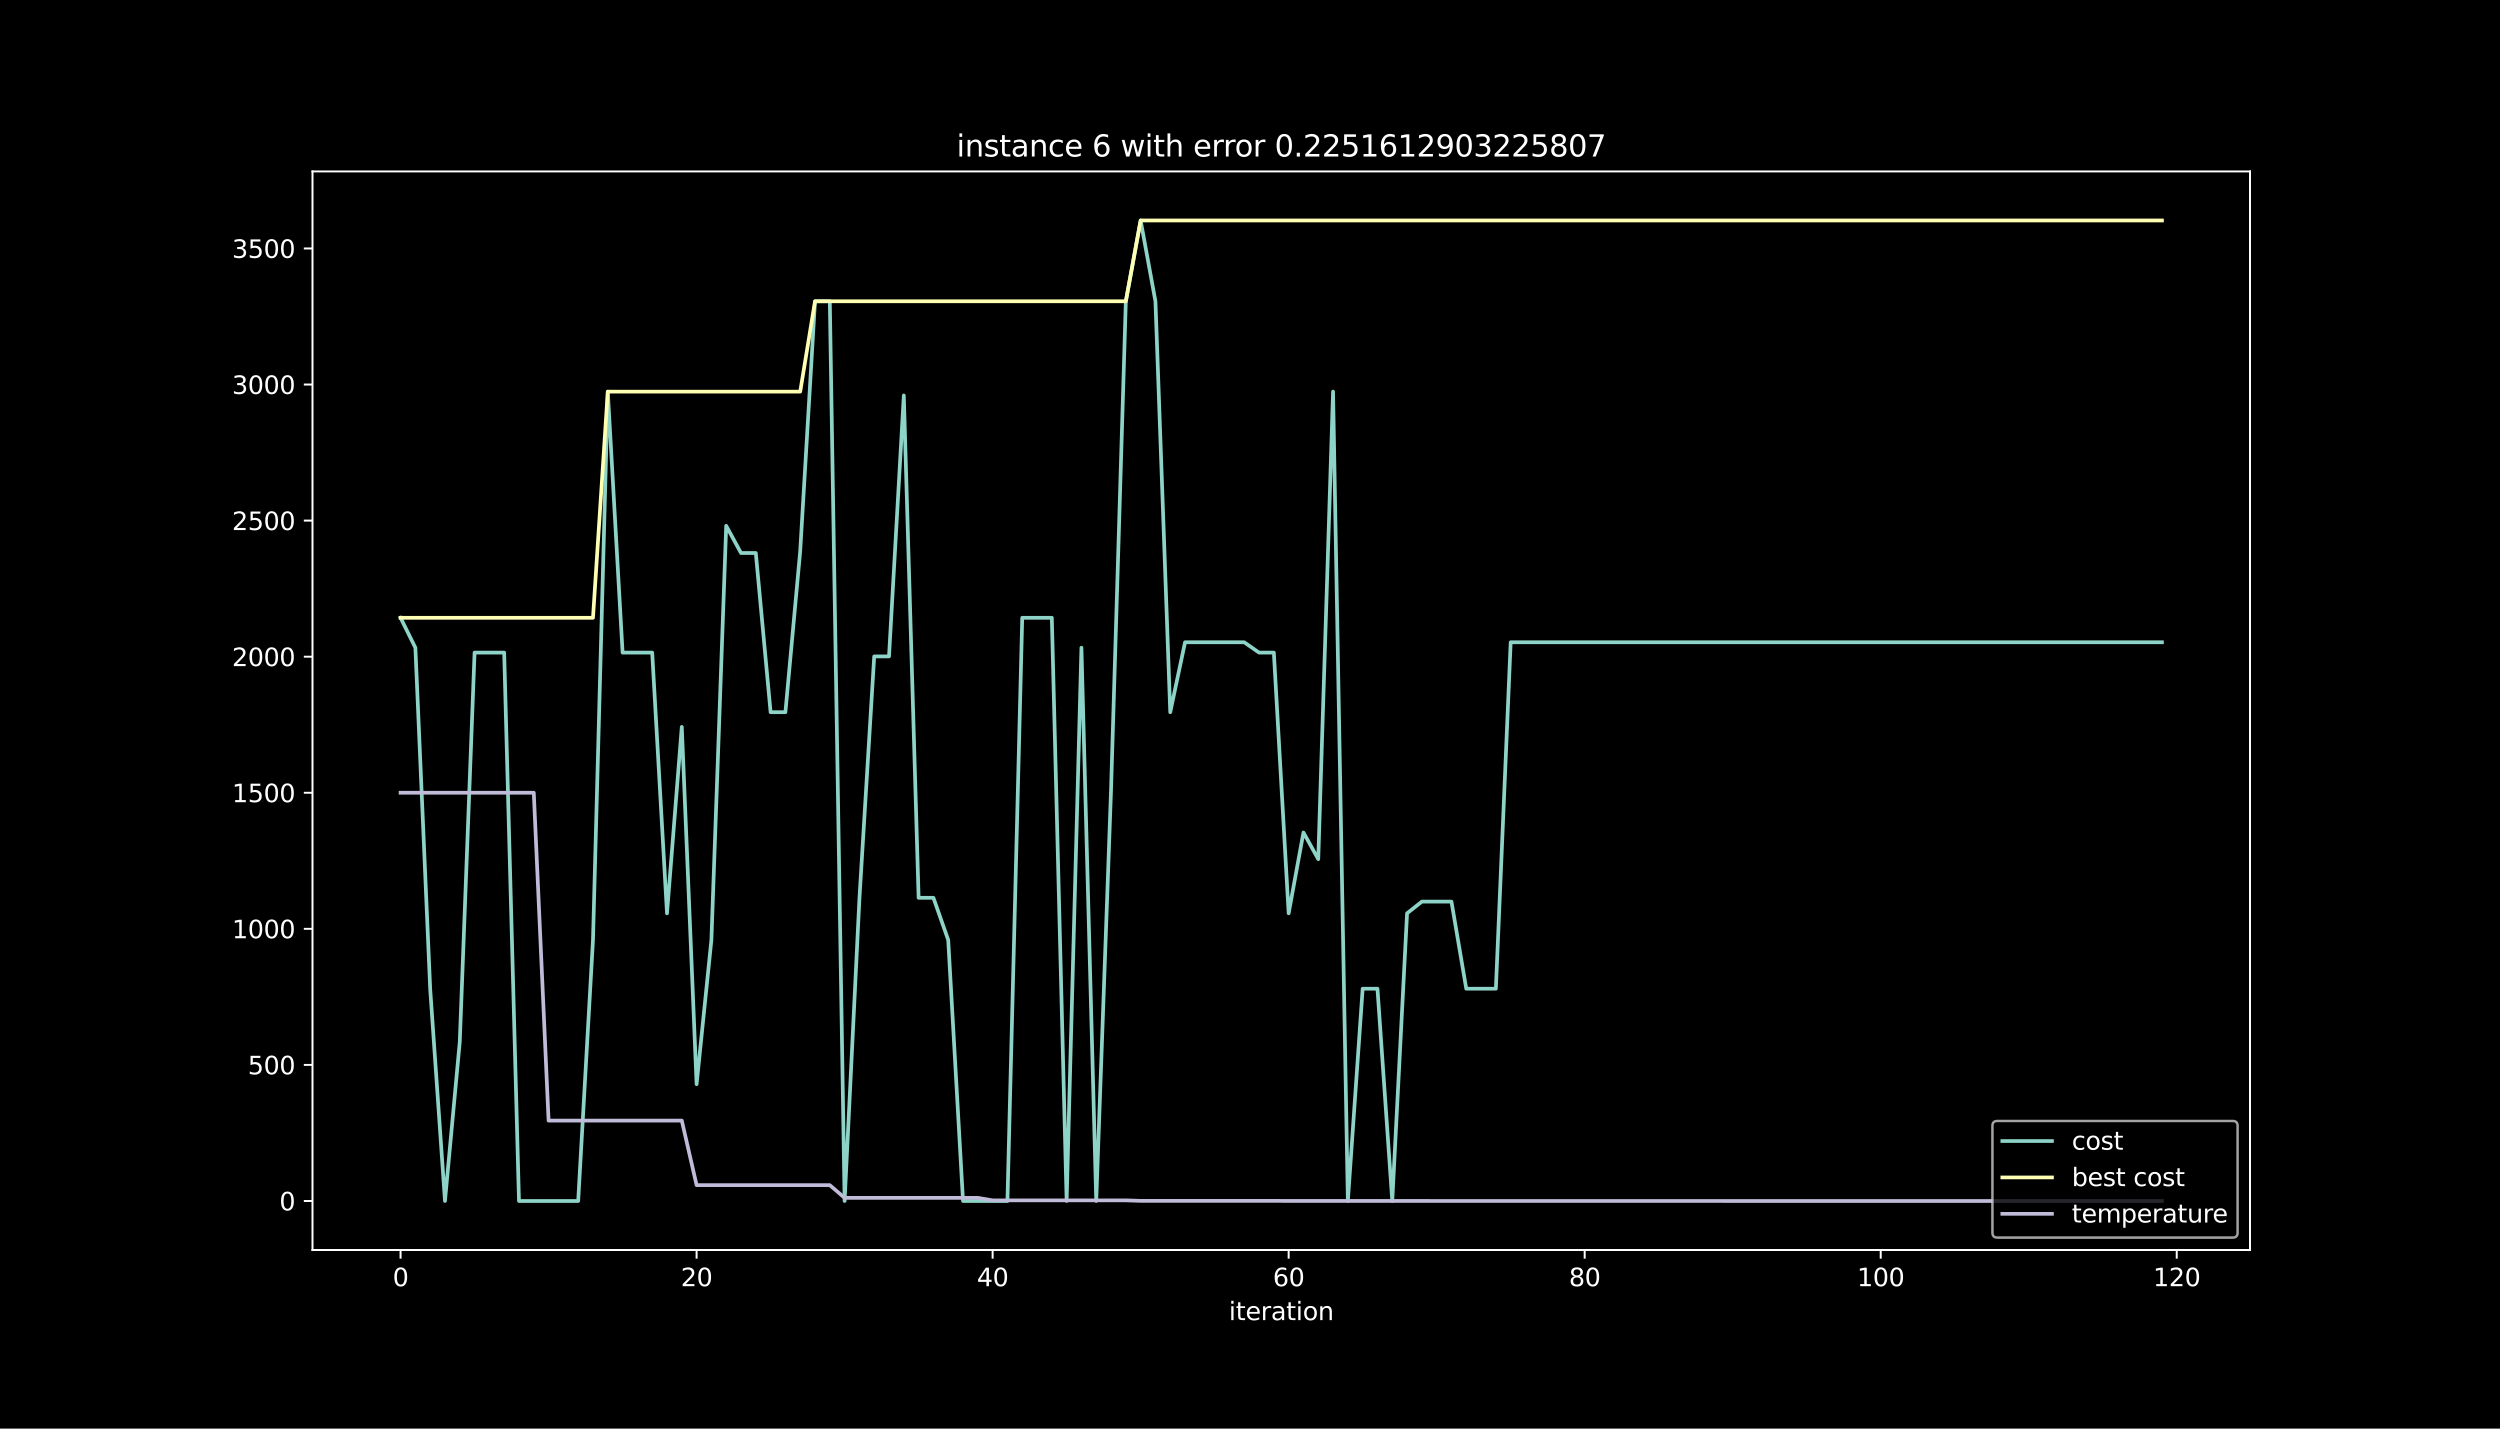 <?xml version="1.0" encoding="utf-8" standalone="no"?>
<!DOCTYPE svg PUBLIC "-//W3C//DTD SVG 1.1//EN"
  "http://www.w3.org/Graphics/SVG/1.1/DTD/svg11.dtd">
<svg height="576pt" version="1.1" viewBox="0 0 1008 576" width="1008pt" xmlns="http://www.w3.org/2000/svg" xmlns:xlink="http://www.w3.org/1999/xlink">
 <defs>
  <style type="text/css">*{stroke-linecap:butt;stroke-linejoin:round;}</style>
 </defs>
 <g id="figure_1">
  <g id="patch_1">
   <path d="M 0 576 
L 1008 576 
L 1008 0 
L 0 0 
z
"/>
  </g>
  <g id="axes_1">
   <g id="patch_2">
    <path d="M 126 504 
L 907.2 504 
L 907.2 69.12 
L 126 69.12 
z
"/>
   </g>
   <g id="matplotlib.axis_1">
    <g id="xtick_1">
     <g id="line2d_1">
      <defs>
       <path d="M 0 0 
L 0 3.5 
" id="m55755992bd" style="stroke:#ffffff;stroke-width:0.8;"/>
      </defs>
      <g>
       <use style="fill:#ffffff;stroke:#ffffff;stroke-width:0.8;" x="161.509" xlink:href="#m55755992bd" y="504"/>
      </g>
     </g>
     <g id="text_1">
      <!-- 0 -->
      <g style="fill:#ffffff;" transform="translate(158.328 518.598)scale(0.1 -0.1)">
       <defs>
        <path d="M 2034 4250 
Q 1547 4250 1301 3770 
Q 1056 3291 1056 2328 
Q 1056 1369 1301 889 
Q 1547 409 2034 409 
Q 2525 409 2770 889 
Q 3016 1369 3016 2328 
Q 3016 3291 2770 3770 
Q 2525 4250 2034 4250 
z
M 2034 4750 
Q 2819 4750 3233 4129 
Q 3647 3509 3647 2328 
Q 3647 1150 3233 529 
Q 2819 -91 2034 -91 
Q 1250 -91 836 529 
Q 422 1150 422 2328 
Q 422 3509 836 4129 
Q 1250 4750 2034 4750 
z
" id="DejaVuSans-30" transform="scale(0.016)"/>
       </defs>
       <use xlink:href="#DejaVuSans-30"/>
      </g>
     </g>
    </g>
    <g id="xtick_2">
     <g id="line2d_2">
      <g>
       <use style="fill:#ffffff;stroke:#ffffff;stroke-width:0.8;" x="280.867" xlink:href="#m55755992bd" y="504"/>
      </g>
     </g>
     <g id="text_2">
      <!-- 20 -->
      <g style="fill:#ffffff;" transform="translate(274.505 518.598)scale(0.1 -0.1)">
       <defs>
        <path d="M 1228 531 
L 3431 531 
L 3431 0 
L 469 0 
L 469 531 
Q 828 903 1448 1529 
Q 2069 2156 2228 2338 
Q 2531 2678 2651 2914 
Q 2772 3150 2772 3378 
Q 2772 3750 2511 3984 
Q 2250 4219 1831 4219 
Q 1534 4219 1204 4116 
Q 875 4013 500 3803 
L 500 4441 
Q 881 4594 1212 4672 
Q 1544 4750 1819 4750 
Q 2544 4750 2975 4387 
Q 3406 4025 3406 3419 
Q 3406 3131 3298 2873 
Q 3191 2616 2906 2266 
Q 2828 2175 2409 1742 
Q 1991 1309 1228 531 
z
" id="DejaVuSans-32" transform="scale(0.016)"/>
       </defs>
       <use xlink:href="#DejaVuSans-32"/>
       <use x="63.623" xlink:href="#DejaVuSans-30"/>
      </g>
     </g>
    </g>
    <g id="xtick_3">
     <g id="line2d_3">
      <g>
       <use style="fill:#ffffff;stroke:#ffffff;stroke-width:0.8;" x="400.226" xlink:href="#m55755992bd" y="504"/>
      </g>
     </g>
     <g id="text_3">
      <!-- 40 -->
      <g style="fill:#ffffff;" transform="translate(393.863 518.598)scale(0.1 -0.1)">
       <defs>
        <path d="M 2419 4116 
L 825 1625 
L 2419 1625 
L 2419 4116 
z
M 2253 4666 
L 3047 4666 
L 3047 1625 
L 3713 1625 
L 3713 1100 
L 3047 1100 
L 3047 0 
L 2419 0 
L 2419 1100 
L 313 1100 
L 313 1709 
L 2253 4666 
z
" id="DejaVuSans-34" transform="scale(0.016)"/>
       </defs>
       <use xlink:href="#DejaVuSans-34"/>
       <use x="63.623" xlink:href="#DejaVuSans-30"/>
      </g>
     </g>
    </g>
    <g id="xtick_4">
     <g id="line2d_4">
      <g>
       <use style="fill:#ffffff;stroke:#ffffff;stroke-width:0.8;" x="519.584" xlink:href="#m55755992bd" y="504"/>
      </g>
     </g>
     <g id="text_4">
      <!-- 60 -->
      <g style="fill:#ffffff;" transform="translate(513.221 518.598)scale(0.1 -0.1)">
       <defs>
        <path d="M 2113 2584 
Q 1688 2584 1439 2293 
Q 1191 2003 1191 1497 
Q 1191 994 1439 701 
Q 1688 409 2113 409 
Q 2538 409 2786 701 
Q 3034 994 3034 1497 
Q 3034 2003 2786 2293 
Q 2538 2584 2113 2584 
z
M 3366 4563 
L 3366 3988 
Q 3128 4100 2886 4159 
Q 2644 4219 2406 4219 
Q 1781 4219 1451 3797 
Q 1122 3375 1075 2522 
Q 1259 2794 1537 2939 
Q 1816 3084 2150 3084 
Q 2853 3084 3261 2657 
Q 3669 2231 3669 1497 
Q 3669 778 3244 343 
Q 2819 -91 2113 -91 
Q 1303 -91 875 529 
Q 447 1150 447 2328 
Q 447 3434 972 4092 
Q 1497 4750 2381 4750 
Q 2619 4750 2861 4703 
Q 3103 4656 3366 4563 
z
" id="DejaVuSans-36" transform="scale(0.016)"/>
       </defs>
       <use xlink:href="#DejaVuSans-36"/>
       <use x="63.623" xlink:href="#DejaVuSans-30"/>
      </g>
     </g>
    </g>
    <g id="xtick_5">
     <g id="line2d_5">
      <g>
       <use style="fill:#ffffff;stroke:#ffffff;stroke-width:0.8;" x="638.942" xlink:href="#m55755992bd" y="504"/>
      </g>
     </g>
     <g id="text_5">
      <!-- 80 -->
      <g style="fill:#ffffff;" transform="translate(632.58 518.598)scale(0.1 -0.1)">
       <defs>
        <path d="M 2034 2216 
Q 1584 2216 1326 1975 
Q 1069 1734 1069 1313 
Q 1069 891 1326 650 
Q 1584 409 2034 409 
Q 2484 409 2743 651 
Q 3003 894 3003 1313 
Q 3003 1734 2745 1975 
Q 2488 2216 2034 2216 
z
M 1403 2484 
Q 997 2584 770 2862 
Q 544 3141 544 3541 
Q 544 4100 942 4425 
Q 1341 4750 2034 4750 
Q 2731 4750 3128 4425 
Q 3525 4100 3525 3541 
Q 3525 3141 3298 2862 
Q 3072 2584 2669 2484 
Q 3125 2378 3379 2068 
Q 3634 1759 3634 1313 
Q 3634 634 3220 271 
Q 2806 -91 2034 -91 
Q 1263 -91 848 271 
Q 434 634 434 1313 
Q 434 1759 690 2068 
Q 947 2378 1403 2484 
z
M 1172 3481 
Q 1172 3119 1398 2916 
Q 1625 2713 2034 2713 
Q 2441 2713 2670 2916 
Q 2900 3119 2900 3481 
Q 2900 3844 2670 4047 
Q 2441 4250 2034 4250 
Q 1625 4250 1398 4047 
Q 1172 3844 1172 3481 
z
" id="DejaVuSans-38" transform="scale(0.016)"/>
       </defs>
       <use xlink:href="#DejaVuSans-38"/>
       <use x="63.623" xlink:href="#DejaVuSans-30"/>
      </g>
     </g>
    </g>
    <g id="xtick_6">
     <g id="line2d_6">
      <g>
       <use style="fill:#ffffff;stroke:#ffffff;stroke-width:0.8;" x="758.301" xlink:href="#m55755992bd" y="504"/>
      </g>
     </g>
     <g id="text_6">
      <!-- 100 -->
      <g style="fill:#ffffff;" transform="translate(748.757 518.598)scale(0.1 -0.1)">
       <defs>
        <path d="M 794 531 
L 1825 531 
L 1825 4091 
L 703 3866 
L 703 4441 
L 1819 4666 
L 2450 4666 
L 2450 531 
L 3481 531 
L 3481 0 
L 794 0 
L 794 531 
z
" id="DejaVuSans-31" transform="scale(0.016)"/>
       </defs>
       <use xlink:href="#DejaVuSans-31"/>
       <use x="63.623" xlink:href="#DejaVuSans-30"/>
       <use x="127.246" xlink:href="#DejaVuSans-30"/>
      </g>
     </g>
    </g>
    <g id="xtick_7">
     <g id="line2d_7">
      <g>
       <use style="fill:#ffffff;stroke:#ffffff;stroke-width:0.8;" x="877.659" xlink:href="#m55755992bd" y="504"/>
      </g>
     </g>
     <g id="text_7">
      <!-- 120 -->
      <g style="fill:#ffffff;" transform="translate(868.115 518.598)scale(0.1 -0.1)">
       <use xlink:href="#DejaVuSans-31"/>
       <use x="63.623" xlink:href="#DejaVuSans-32"/>
       <use x="127.246" xlink:href="#DejaVuSans-30"/>
      </g>
     </g>
    </g>
    <g id="text_8">
     <!-- iteration -->
     <g style="fill:#ffffff;" transform="translate(495.477 532.277)scale(0.1 -0.1)">
      <defs>
       <path d="M 603 3500 
L 1178 3500 
L 1178 0 
L 603 0 
L 603 3500 
z
M 603 4863 
L 1178 4863 
L 1178 4134 
L 603 4134 
L 603 4863 
z
" id="DejaVuSans-69" transform="scale(0.016)"/>
       <path d="M 1172 4494 
L 1172 3500 
L 2356 3500 
L 2356 3053 
L 1172 3053 
L 1172 1153 
Q 1172 725 1289 603 
Q 1406 481 1766 481 
L 2356 481 
L 2356 0 
L 1766 0 
Q 1100 0 847 248 
Q 594 497 594 1153 
L 594 3053 
L 172 3053 
L 172 3500 
L 594 3500 
L 594 4494 
L 1172 4494 
z
" id="DejaVuSans-74" transform="scale(0.016)"/>
       <path d="M 3597 1894 
L 3597 1613 
L 953 1613 
Q 991 1019 1311 708 
Q 1631 397 2203 397 
Q 2534 397 2845 478 
Q 3156 559 3463 722 
L 3463 178 
Q 3153 47 2828 -22 
Q 2503 -91 2169 -91 
Q 1331 -91 842 396 
Q 353 884 353 1716 
Q 353 2575 817 3079 
Q 1281 3584 2069 3584 
Q 2775 3584 3186 3129 
Q 3597 2675 3597 1894 
z
M 3022 2063 
Q 3016 2534 2758 2815 
Q 2500 3097 2075 3097 
Q 1594 3097 1305 2825 
Q 1016 2553 972 2059 
L 3022 2063 
z
" id="DejaVuSans-65" transform="scale(0.016)"/>
       <path d="M 2631 2963 
Q 2534 3019 2420 3045 
Q 2306 3072 2169 3072 
Q 1681 3072 1420 2755 
Q 1159 2438 1159 1844 
L 1159 0 
L 581 0 
L 581 3500 
L 1159 3500 
L 1159 2956 
Q 1341 3275 1631 3429 
Q 1922 3584 2338 3584 
Q 2397 3584 2469 3576 
Q 2541 3569 2628 3553 
L 2631 2963 
z
" id="DejaVuSans-72" transform="scale(0.016)"/>
       <path d="M 2194 1759 
Q 1497 1759 1228 1600 
Q 959 1441 959 1056 
Q 959 750 1161 570 
Q 1363 391 1709 391 
Q 2188 391 2477 730 
Q 2766 1069 2766 1631 
L 2766 1759 
L 2194 1759 
z
M 3341 1997 
L 3341 0 
L 2766 0 
L 2766 531 
Q 2569 213 2275 61 
Q 1981 -91 1556 -91 
Q 1019 -91 701 211 
Q 384 513 384 1019 
Q 384 1609 779 1909 
Q 1175 2209 1959 2209 
L 2766 2209 
L 2766 2266 
Q 2766 2663 2505 2880 
Q 2244 3097 1772 3097 
Q 1472 3097 1187 3025 
Q 903 2953 641 2809 
L 641 3341 
Q 956 3463 1253 3523 
Q 1550 3584 1831 3584 
Q 2591 3584 2966 3190 
Q 3341 2797 3341 1997 
z
" id="DejaVuSans-61" transform="scale(0.016)"/>
       <path d="M 1959 3097 
Q 1497 3097 1228 2736 
Q 959 2375 959 1747 
Q 959 1119 1226 758 
Q 1494 397 1959 397 
Q 2419 397 2687 759 
Q 2956 1122 2956 1747 
Q 2956 2369 2687 2733 
Q 2419 3097 1959 3097 
z
M 1959 3584 
Q 2709 3584 3137 3096 
Q 3566 2609 3566 1747 
Q 3566 888 3137 398 
Q 2709 -91 1959 -91 
Q 1206 -91 779 398 
Q 353 888 353 1747 
Q 353 2609 779 3096 
Q 1206 3584 1959 3584 
z
" id="DejaVuSans-6f" transform="scale(0.016)"/>
       <path d="M 3513 2113 
L 3513 0 
L 2938 0 
L 2938 2094 
Q 2938 2591 2744 2837 
Q 2550 3084 2163 3084 
Q 1697 3084 1428 2787 
Q 1159 2491 1159 1978 
L 1159 0 
L 581 0 
L 581 3500 
L 1159 3500 
L 1159 2956 
Q 1366 3272 1645 3428 
Q 1925 3584 2291 3584 
Q 2894 3584 3203 3211 
Q 3513 2838 3513 2113 
z
" id="DejaVuSans-6e" transform="scale(0.016)"/>
      </defs>
      <use xlink:href="#DejaVuSans-69"/>
      <use x="27.783" xlink:href="#DejaVuSans-74"/>
      <use x="66.992" xlink:href="#DejaVuSans-65"/>
      <use x="128.516" xlink:href="#DejaVuSans-72"/>
      <use x="169.629" xlink:href="#DejaVuSans-61"/>
      <use x="230.908" xlink:href="#DejaVuSans-74"/>
      <use x="270.117" xlink:href="#DejaVuSans-69"/>
      <use x="297.9" xlink:href="#DejaVuSans-6f"/>
      <use x="359.082" xlink:href="#DejaVuSans-6e"/>
     </g>
    </g>
   </g>
   <g id="matplotlib.axis_2">
    <g id="ytick_1">
     <g id="line2d_8">
      <defs>
       <path d="M 0 0 
L -3.5 0 
" id="m881d2ec80b" style="stroke:#ffffff;stroke-width:0.8;"/>
      </defs>
      <g>
       <use style="fill:#ffffff;stroke:#ffffff;stroke-width:0.8;" x="126" xlink:href="#m881d2ec80b" y="484.233"/>
      </g>
     </g>
     <g id="text_9">
      <!-- 0 -->
      <g style="fill:#ffffff;" transform="translate(112.638 488.032)scale(0.1 -0.1)">
       <use xlink:href="#DejaVuSans-30"/>
      </g>
     </g>
    </g>
    <g id="ytick_2">
     <g id="line2d_9">
      <g>
       <use style="fill:#ffffff;stroke:#ffffff;stroke-width:0.8;" x="126" xlink:href="#m881d2ec80b" y="429.369"/>
      </g>
     </g>
     <g id="text_10">
      <!-- 500 -->
      <g style="fill:#ffffff;" transform="translate(99.912 433.169)scale(0.1 -0.1)">
       <defs>
        <path d="M 691 4666 
L 3169 4666 
L 3169 4134 
L 1269 4134 
L 1269 2991 
Q 1406 3038 1543 3061 
Q 1681 3084 1819 3084 
Q 2600 3084 3056 2656 
Q 3513 2228 3513 1497 
Q 3513 744 3044 326 
Q 2575 -91 1722 -91 
Q 1428 -91 1123 -41 
Q 819 9 494 109 
L 494 744 
Q 775 591 1075 516 
Q 1375 441 1709 441 
Q 2250 441 2565 725 
Q 2881 1009 2881 1497 
Q 2881 1984 2565 2268 
Q 2250 2553 1709 2553 
Q 1456 2553 1204 2497 
Q 953 2441 691 2322 
L 691 4666 
z
" id="DejaVuSans-35" transform="scale(0.016)"/>
       </defs>
       <use xlink:href="#DejaVuSans-35"/>
       <use x="63.623" xlink:href="#DejaVuSans-30"/>
       <use x="127.246" xlink:href="#DejaVuSans-30"/>
      </g>
     </g>
    </g>
    <g id="ytick_3">
     <g id="line2d_10">
      <g>
       <use style="fill:#ffffff;stroke:#ffffff;stroke-width:0.8;" x="126" xlink:href="#m881d2ec80b" y="374.506"/>
      </g>
     </g>
     <g id="text_11">
      <!-- 1000 -->
      <g style="fill:#ffffff;" transform="translate(93.55 378.305)scale(0.1 -0.1)">
       <use xlink:href="#DejaVuSans-31"/>
       <use x="63.623" xlink:href="#DejaVuSans-30"/>
       <use x="127.246" xlink:href="#DejaVuSans-30"/>
       <use x="190.869" xlink:href="#DejaVuSans-30"/>
      </g>
     </g>
    </g>
    <g id="ytick_4">
     <g id="line2d_11">
      <g>
       <use style="fill:#ffffff;stroke:#ffffff;stroke-width:0.8;" x="126" xlink:href="#m881d2ec80b" y="319.643"/>
      </g>
     </g>
     <g id="text_12">
      <!-- 1500 -->
      <g style="fill:#ffffff;" transform="translate(93.55 323.442)scale(0.1 -0.1)">
       <use xlink:href="#DejaVuSans-31"/>
       <use x="63.623" xlink:href="#DejaVuSans-35"/>
       <use x="127.246" xlink:href="#DejaVuSans-30"/>
       <use x="190.869" xlink:href="#DejaVuSans-30"/>
      </g>
     </g>
    </g>
    <g id="ytick_5">
     <g id="line2d_12">
      <g>
       <use style="fill:#ffffff;stroke:#ffffff;stroke-width:0.8;" x="126" xlink:href="#m881d2ec80b" y="264.779"/>
      </g>
     </g>
     <g id="text_13">
      <!-- 2000 -->
      <g style="fill:#ffffff;" transform="translate(93.55 268.578)scale(0.1 -0.1)">
       <use xlink:href="#DejaVuSans-32"/>
       <use x="63.623" xlink:href="#DejaVuSans-30"/>
       <use x="127.246" xlink:href="#DejaVuSans-30"/>
       <use x="190.869" xlink:href="#DejaVuSans-30"/>
      </g>
     </g>
    </g>
    <g id="ytick_6">
     <g id="line2d_13">
      <g>
       <use style="fill:#ffffff;stroke:#ffffff;stroke-width:0.8;" x="126" xlink:href="#m881d2ec80b" y="209.916"/>
      </g>
     </g>
     <g id="text_14">
      <!-- 2500 -->
      <g style="fill:#ffffff;" transform="translate(93.55 213.715)scale(0.1 -0.1)">
       <use xlink:href="#DejaVuSans-32"/>
       <use x="63.623" xlink:href="#DejaVuSans-35"/>
       <use x="127.246" xlink:href="#DejaVuSans-30"/>
       <use x="190.869" xlink:href="#DejaVuSans-30"/>
      </g>
     </g>
    </g>
    <g id="ytick_7">
     <g id="line2d_14">
      <g>
       <use style="fill:#ffffff;stroke:#ffffff;stroke-width:0.8;" x="126" xlink:href="#m881d2ec80b" y="155.052"/>
      </g>
     </g>
     <g id="text_15">
      <!-- 3000 -->
      <g style="fill:#ffffff;" transform="translate(93.55 158.852)scale(0.1 -0.1)">
       <defs>
        <path d="M 2597 2516 
Q 3050 2419 3304 2112 
Q 3559 1806 3559 1356 
Q 3559 666 3084 287 
Q 2609 -91 1734 -91 
Q 1441 -91 1130 -33 
Q 819 25 488 141 
L 488 750 
Q 750 597 1062 519 
Q 1375 441 1716 441 
Q 2309 441 2620 675 
Q 2931 909 2931 1356 
Q 2931 1769 2642 2001 
Q 2353 2234 1838 2234 
L 1294 2234 
L 1294 2753 
L 1863 2753 
Q 2328 2753 2575 2939 
Q 2822 3125 2822 3475 
Q 2822 3834 2567 4026 
Q 2313 4219 1838 4219 
Q 1578 4219 1281 4162 
Q 984 4106 628 3988 
L 628 4550 
Q 988 4650 1302 4700 
Q 1616 4750 1894 4750 
Q 2613 4750 3031 4423 
Q 3450 4097 3450 3541 
Q 3450 3153 3228 2886 
Q 3006 2619 2597 2516 
z
" id="DejaVuSans-33" transform="scale(0.016)"/>
       </defs>
       <use xlink:href="#DejaVuSans-33"/>
       <use x="63.623" xlink:href="#DejaVuSans-30"/>
       <use x="127.246" xlink:href="#DejaVuSans-30"/>
       <use x="190.869" xlink:href="#DejaVuSans-30"/>
      </g>
     </g>
    </g>
    <g id="ytick_8">
     <g id="line2d_15">
      <g>
       <use style="fill:#ffffff;stroke:#ffffff;stroke-width:0.8;" x="126" xlink:href="#m881d2ec80b" y="100.189"/>
      </g>
     </g>
     <g id="text_16">
      <!-- 3500 -->
      <g style="fill:#ffffff;" transform="translate(93.55 103.988)scale(0.1 -0.1)">
       <use xlink:href="#DejaVuSans-33"/>
       <use x="63.623" xlink:href="#DejaVuSans-35"/>
       <use x="127.246" xlink:href="#DejaVuSans-30"/>
       <use x="190.869" xlink:href="#DejaVuSans-30"/>
      </g>
     </g>
    </g>
   </g>
   <g id="line2d_16">
    <path clip-path="url(#pf7707661ef)" d="M 161.509 249.088 
L 167.477 261.158 
L 173.445 398.646 
L 179.413 484.233 
L 185.381 420.043 
L 191.349 263.133 
L 197.317 263.133 
L 203.284 263.133 
L 209.252 484.233 
L 215.22 484.233 
L 221.188 484.233 
L 227.156 484.233 
L 233.124 484.233 
L 239.092 379.005 
L 245.06 157.905 
L 251.028 263.133 
L 256.996 263.133 
L 262.964 263.133 
L 268.932 368.252 
L 274.899 293.089 
L 280.867 437.16 
L 286.835 379.005 
L 292.803 212.001 
L 298.771 222.973 
L 304.739 222.973 
L 310.707 287.163 
L 316.675 287.163 
L 322.643 222.205 
L 328.611 121.476 
L 334.579 121.476 
L 340.547 484.233 
L 346.514 362.436 
L 352.482 264.67 
L 358.45 264.67 
L 364.418 159.442 
L 370.386 361.997 
L 376.354 361.997 
L 382.322 379.005 
L 388.29 484.233 
L 394.258 484.233 
L 400.226 484.233 
L 406.194 484.233 
L 412.161 249.088 
L 418.129 249.088 
L 424.097 249.088 
L 430.065 484.233 
L 436.033 261.158 
L 442.001 484.233 
L 447.969 318.545 
L 453.937 121.476 
L 459.905 88.887 
L 465.873 121.476 
L 471.841 287.163 
L 477.809 258.964 
L 483.776 258.964 
L 489.744 258.964 
L 495.712 258.964 
L 501.68 258.964 
L 507.648 263.133 
L 513.616 263.133 
L 519.584 368.252 
L 525.552 335.663 
L 531.52 346.416 
L 537.488 157.905 
L 543.456 484.233 
L 549.424 398.646 
L 555.391 398.646 
L 561.359 484.233 
L 567.327 368.252 
L 573.295 363.533 
L 579.263 363.533 
L 585.231 363.533 
L 591.199 398.646 
L 597.167 398.646 
L 603.135 398.646 
L 609.103 258.964 
L 615.071 258.964 
L 621.039 258.964 
L 627.006 258.964 
L 632.974 258.964 
L 638.942 258.964 
L 644.91 258.964 
L 650.878 258.964 
L 656.846 258.964 
L 662.814 258.964 
L 668.782 258.964 
L 674.75 258.964 
L 680.718 258.964 
L 686.686 258.964 
L 692.653 258.964 
L 698.621 258.964 
L 704.589 258.964 
L 710.557 258.964 
L 716.525 258.964 
L 722.493 258.964 
L 728.461 258.964 
L 734.429 258.964 
L 740.397 258.964 
L 746.365 258.964 
L 752.333 258.964 
L 758.301 258.964 
L 764.268 258.964 
L 770.236 258.964 
L 776.204 258.964 
L 782.172 258.964 
L 788.14 258.964 
L 794.108 258.964 
L 800.076 258.964 
L 806.044 258.964 
L 812.012 258.964 
L 817.98 258.964 
L 823.948 258.964 
L 829.916 258.964 
L 835.883 258.964 
L 841.851 258.964 
L 847.819 258.964 
L 853.787 258.964 
L 859.755 258.964 
L 865.723 258.964 
L 871.691 258.964 
" style="fill:none;stroke:#8dd3c7;stroke-linecap:square;stroke-width:1.5;"/>
   </g>
   <g id="line2d_17">
    <path clip-path="url(#pf7707661ef)" d="M 161.509 249.088 
L 167.477 249.088 
L 173.445 249.088 
L 179.413 249.088 
L 185.381 249.088 
L 191.349 249.088 
L 197.317 249.088 
L 203.284 249.088 
L 209.252 249.088 
L 215.22 249.088 
L 221.188 249.088 
L 227.156 249.088 
L 233.124 249.088 
L 239.092 249.088 
L 245.06 157.905 
L 251.028 157.905 
L 256.996 157.905 
L 262.964 157.905 
L 268.932 157.905 
L 274.899 157.905 
L 280.867 157.905 
L 286.835 157.905 
L 292.803 157.905 
L 298.771 157.905 
L 304.739 157.905 
L 310.707 157.905 
L 316.675 157.905 
L 322.643 157.905 
L 328.611 121.476 
L 334.579 121.476 
L 340.547 121.476 
L 346.514 121.476 
L 352.482 121.476 
L 358.45 121.476 
L 364.418 121.476 
L 370.386 121.476 
L 376.354 121.476 
L 382.322 121.476 
L 388.29 121.476 
L 394.258 121.476 
L 400.226 121.476 
L 406.194 121.476 
L 412.161 121.476 
L 418.129 121.476 
L 424.097 121.476 
L 430.065 121.476 
L 436.033 121.476 
L 442.001 121.476 
L 447.969 121.476 
L 453.937 121.476 
L 459.905 88.887 
L 465.873 88.887 
L 471.841 88.887 
L 477.809 88.887 
L 483.776 88.887 
L 489.744 88.887 
L 495.712 88.887 
L 501.68 88.887 
L 507.648 88.887 
L 513.616 88.887 
L 519.584 88.887 
L 525.552 88.887 
L 531.52 88.887 
L 537.488 88.887 
L 543.456 88.887 
L 549.424 88.887 
L 555.391 88.887 
L 561.359 88.887 
L 567.327 88.887 
L 573.295 88.887 
L 579.263 88.887 
L 585.231 88.887 
L 591.199 88.887 
L 597.167 88.887 
L 603.135 88.887 
L 609.103 88.887 
L 615.071 88.887 
L 621.039 88.887 
L 627.006 88.887 
L 632.974 88.887 
L 638.942 88.887 
L 644.91 88.887 
L 650.878 88.887 
L 656.846 88.887 
L 662.814 88.887 
L 668.782 88.887 
L 674.75 88.887 
L 680.718 88.887 
L 686.686 88.887 
L 692.653 88.887 
L 698.621 88.887 
L 704.589 88.887 
L 710.557 88.887 
L 716.525 88.887 
L 722.493 88.887 
L 728.461 88.887 
L 734.429 88.887 
L 740.397 88.887 
L 746.365 88.887 
L 752.333 88.887 
L 758.301 88.887 
L 764.268 88.887 
L 770.236 88.887 
L 776.204 88.887 
L 782.172 88.887 
L 788.14 88.887 
L 794.108 88.887 
L 800.076 88.887 
L 806.044 88.887 
L 812.012 88.887 
L 817.98 88.887 
L 823.948 88.887 
L 829.916 88.887 
L 835.883 88.887 
L 841.851 88.887 
L 847.819 88.887 
L 853.787 88.887 
L 859.755 88.887 
L 865.723 88.887 
L 871.691 88.887 
" style="fill:none;stroke:#feffb3;stroke-linecap:square;stroke-width:1.5;"/>
   </g>
   <g id="line2d_18">
    <path clip-path="url(#pf7707661ef)" d="M 161.509 319.632 
L 167.477 319.632 
L 173.445 319.632 
L 179.413 319.632 
L 185.381 319.632 
L 191.349 319.632 
L 197.317 319.632 
L 203.284 319.632 
L 209.252 319.632 
L 215.22 319.632 
L 221.188 451.827 
L 227.156 451.827 
L 233.124 451.827 
L 239.092 451.827 
L 245.06 451.827 
L 251.028 451.827 
L 256.996 451.827 
L 262.964 451.827 
L 268.932 451.827 
L 274.899 451.827 
L 280.867 477.853 
L 286.835 477.853 
L 292.803 477.853 
L 298.771 477.853 
L 304.739 477.853 
L 310.707 477.853 
L 316.675 477.853 
L 322.643 477.853 
L 328.611 477.853 
L 334.579 477.853 
L 340.547 482.977 
L 346.514 482.977 
L 352.482 482.977 
L 358.45 482.977 
L 364.418 482.977 
L 370.386 482.977 
L 376.354 482.977 
L 382.322 482.977 
L 388.29 482.977 
L 394.258 482.977 
L 400.226 483.985 
L 406.194 483.985 
L 412.161 483.985 
L 418.129 483.985 
L 424.097 483.985 
L 430.065 483.985 
L 436.033 483.985 
L 442.001 483.985 
L 447.969 483.985 
L 453.937 483.985 
L 459.905 484.184 
L 465.873 484.184 
L 471.841 484.184 
L 477.809 484.184 
L 483.776 484.184 
L 489.744 484.184 
L 495.712 484.184 
L 501.68 484.184 
L 507.648 484.184 
L 513.616 484.184 
L 519.584 484.223 
L 525.552 484.223 
L 531.52 484.223 
L 537.488 484.223 
L 543.456 484.223 
L 549.424 484.223 
L 555.391 484.223 
L 561.359 484.223 
L 567.327 484.223 
L 573.295 484.223 
L 579.263 484.231 
L 585.231 484.231 
L 591.199 484.231 
L 597.167 484.231 
L 603.135 484.231 
L 609.103 484.231 
L 615.071 484.231 
L 621.039 484.231 
L 627.006 484.231 
L 632.974 484.231 
L 638.942 484.232 
L 644.91 484.232 
L 650.878 484.232 
L 656.846 484.232 
L 662.814 484.232 
L 668.782 484.232 
L 674.75 484.232 
L 680.718 484.232 
L 686.686 484.232 
L 692.653 484.232 
L 698.621 484.233 
L 704.589 484.233 
L 710.557 484.233 
L 716.525 484.233 
L 722.493 484.233 
L 728.461 484.233 
L 734.429 484.233 
L 740.397 484.233 
L 746.365 484.233 
L 752.333 484.233 
L 758.301 484.233 
L 764.268 484.233 
L 770.236 484.233 
L 776.204 484.233 
L 782.172 484.233 
L 788.14 484.233 
L 794.108 484.233 
L 800.076 484.233 
L 806.044 484.233 
L 812.012 484.233 
L 817.98 484.233 
L 823.948 484.233 
L 829.916 484.233 
L 835.883 484.233 
L 841.851 484.233 
L 847.819 484.233 
L 853.787 484.233 
L 859.755 484.233 
L 865.723 484.233 
L 871.691 484.233 
" style="fill:none;stroke:#bfbbd9;stroke-linecap:square;stroke-width:1.5;"/>
   </g>
   <g id="patch_3">
    <path d="M 126 504 
L 126 69.12 
" style="fill:none;stroke:#ffffff;stroke-linecap:square;stroke-linejoin:miter;stroke-width:0.8;"/>
   </g>
   <g id="patch_4">
    <path d="M 907.2 504 
L 907.2 69.12 
" style="fill:none;stroke:#ffffff;stroke-linecap:square;stroke-linejoin:miter;stroke-width:0.8;"/>
   </g>
   <g id="patch_5">
    <path d="M 126 504 
L 907.2 504 
" style="fill:none;stroke:#ffffff;stroke-linecap:square;stroke-linejoin:miter;stroke-width:0.8;"/>
   </g>
   <g id="patch_6">
    <path d="M 126 69.12 
L 907.2 69.12 
" style="fill:none;stroke:#ffffff;stroke-linecap:square;stroke-linejoin:miter;stroke-width:0.8;"/>
   </g>
   <g id="text_17">
    <!-- instance 6 with error 0.2251612903225807 -->
    <g style="fill:#ffffff;" transform="translate(385.682 63.12)scale(0.12 -0.12)">
     <defs>
      <path d="M 2834 3397 
L 2834 2853 
Q 2591 2978 2328 3040 
Q 2066 3103 1784 3103 
Q 1356 3103 1142 2972 
Q 928 2841 928 2578 
Q 928 2378 1081 2264 
Q 1234 2150 1697 2047 
L 1894 2003 
Q 2506 1872 2764 1633 
Q 3022 1394 3022 966 
Q 3022 478 2636 193 
Q 2250 -91 1575 -91 
Q 1294 -91 989 -36 
Q 684 19 347 128 
L 347 722 
Q 666 556 975 473 
Q 1284 391 1588 391 
Q 1994 391 2212 530 
Q 2431 669 2431 922 
Q 2431 1156 2273 1281 
Q 2116 1406 1581 1522 
L 1381 1569 
Q 847 1681 609 1914 
Q 372 2147 372 2553 
Q 372 3047 722 3315 
Q 1072 3584 1716 3584 
Q 2034 3584 2315 3537 
Q 2597 3491 2834 3397 
z
" id="DejaVuSans-73" transform="scale(0.016)"/>
      <path d="M 3122 3366 
L 3122 2828 
Q 2878 2963 2633 3030 
Q 2388 3097 2138 3097 
Q 1578 3097 1268 2742 
Q 959 2388 959 1747 
Q 959 1106 1268 751 
Q 1578 397 2138 397 
Q 2388 397 2633 464 
Q 2878 531 3122 666 
L 3122 134 
Q 2881 22 2623 -34 
Q 2366 -91 2075 -91 
Q 1284 -91 818 406 
Q 353 903 353 1747 
Q 353 2603 823 3093 
Q 1294 3584 2113 3584 
Q 2378 3584 2631 3529 
Q 2884 3475 3122 3366 
z
" id="DejaVuSans-63" transform="scale(0.016)"/>
      <path id="DejaVuSans-20" transform="scale(0.016)"/>
      <path d="M 269 3500 
L 844 3500 
L 1563 769 
L 2278 3500 
L 2956 3500 
L 3675 769 
L 4391 3500 
L 4966 3500 
L 4050 0 
L 3372 0 
L 2619 2869 
L 1863 0 
L 1184 0 
L 269 3500 
z
" id="DejaVuSans-77" transform="scale(0.016)"/>
      <path d="M 3513 2113 
L 3513 0 
L 2938 0 
L 2938 2094 
Q 2938 2591 2744 2837 
Q 2550 3084 2163 3084 
Q 1697 3084 1428 2787 
Q 1159 2491 1159 1978 
L 1159 0 
L 581 0 
L 581 4863 
L 1159 4863 
L 1159 2956 
Q 1366 3272 1645 3428 
Q 1925 3584 2291 3584 
Q 2894 3584 3203 3211 
Q 3513 2838 3513 2113 
z
" id="DejaVuSans-68" transform="scale(0.016)"/>
      <path d="M 684 794 
L 1344 794 
L 1344 0 
L 684 0 
L 684 794 
z
" id="DejaVuSans-2e" transform="scale(0.016)"/>
      <path d="M 703 97 
L 703 672 
Q 941 559 1184 500 
Q 1428 441 1663 441 
Q 2288 441 2617 861 
Q 2947 1281 2994 2138 
Q 2813 1869 2534 1725 
Q 2256 1581 1919 1581 
Q 1219 1581 811 2004 
Q 403 2428 403 3163 
Q 403 3881 828 4315 
Q 1253 4750 1959 4750 
Q 2769 4750 3195 4129 
Q 3622 3509 3622 2328 
Q 3622 1225 3098 567 
Q 2575 -91 1691 -91 
Q 1453 -91 1209 -44 
Q 966 3 703 97 
z
M 1959 2075 
Q 2384 2075 2632 2365 
Q 2881 2656 2881 3163 
Q 2881 3666 2632 3958 
Q 2384 4250 1959 4250 
Q 1534 4250 1286 3958 
Q 1038 3666 1038 3163 
Q 1038 2656 1286 2365 
Q 1534 2075 1959 2075 
z
" id="DejaVuSans-39" transform="scale(0.016)"/>
      <path d="M 525 4666 
L 3525 4666 
L 3525 4397 
L 1831 0 
L 1172 0 
L 2766 4134 
L 525 4134 
L 525 4666 
z
" id="DejaVuSans-37" transform="scale(0.016)"/>
     </defs>
     <use xlink:href="#DejaVuSans-69"/>
     <use x="27.783" xlink:href="#DejaVuSans-6e"/>
     <use x="91.162" xlink:href="#DejaVuSans-73"/>
     <use x="143.262" xlink:href="#DejaVuSans-74"/>
     <use x="182.471" xlink:href="#DejaVuSans-61"/>
     <use x="243.75" xlink:href="#DejaVuSans-6e"/>
     <use x="307.129" xlink:href="#DejaVuSans-63"/>
     <use x="362.109" xlink:href="#DejaVuSans-65"/>
     <use x="423.633" xlink:href="#DejaVuSans-20"/>
     <use x="455.42" xlink:href="#DejaVuSans-36"/>
     <use x="519.043" xlink:href="#DejaVuSans-20"/>
     <use x="550.83" xlink:href="#DejaVuSans-77"/>
     <use x="632.617" xlink:href="#DejaVuSans-69"/>
     <use x="660.4" xlink:href="#DejaVuSans-74"/>
     <use x="699.609" xlink:href="#DejaVuSans-68"/>
     <use x="762.988" xlink:href="#DejaVuSans-20"/>
     <use x="794.775" xlink:href="#DejaVuSans-65"/>
     <use x="856.299" xlink:href="#DejaVuSans-72"/>
     <use x="895.662" xlink:href="#DejaVuSans-72"/>
     <use x="934.525" xlink:href="#DejaVuSans-6f"/>
     <use x="995.707" xlink:href="#DejaVuSans-72"/>
     <use x="1036.82" xlink:href="#DejaVuSans-20"/>
     <use x="1068.607" xlink:href="#DejaVuSans-30"/>
     <use x="1132.23" xlink:href="#DejaVuSans-2e"/>
     <use x="1164.018" xlink:href="#DejaVuSans-32"/>
     <use x="1227.641" xlink:href="#DejaVuSans-32"/>
     <use x="1291.264" xlink:href="#DejaVuSans-35"/>
     <use x="1354.887" xlink:href="#DejaVuSans-31"/>
     <use x="1418.51" xlink:href="#DejaVuSans-36"/>
     <use x="1482.133" xlink:href="#DejaVuSans-31"/>
     <use x="1545.756" xlink:href="#DejaVuSans-32"/>
     <use x="1609.379" xlink:href="#DejaVuSans-39"/>
     <use x="1673.002" xlink:href="#DejaVuSans-30"/>
     <use x="1736.625" xlink:href="#DejaVuSans-33"/>
     <use x="1800.248" xlink:href="#DejaVuSans-32"/>
     <use x="1863.871" xlink:href="#DejaVuSans-32"/>
     <use x="1927.494" xlink:href="#DejaVuSans-35"/>
     <use x="1991.117" xlink:href="#DejaVuSans-38"/>
     <use x="2054.74" xlink:href="#DejaVuSans-30"/>
     <use x="2118.363" xlink:href="#DejaVuSans-37"/>
    </g>
   </g>
   <g id="legend_1">
    <g id="patch_7">
     <path d="M 805.348 499 
L 900.2 499 
Q 902.2 499 902.2 497 
L 902.2 453.966 
Q 902.2 451.966 900.2 451.966 
L 805.348 451.966 
Q 803.348 451.966 803.348 453.966 
L 803.348 497 
Q 803.348 499 805.348 499 
z
" style="opacity:0.8;stroke:#cccccc;stroke-linejoin:miter;"/>
    </g>
    <g id="line2d_19">
     <path d="M 807.348 460.064 
L 827.348 460.064 
" style="fill:none;stroke:#8dd3c7;stroke-linecap:square;stroke-width:1.5;"/>
    </g>
    <g id="line2d_20"/>
    <g id="text_18">
     <!-- cost -->
     <g style="fill:#ffffff;" transform="translate(835.348 463.564)scale(0.1 -0.1)">
      <use xlink:href="#DejaVuSans-63"/>
      <use x="54.98" xlink:href="#DejaVuSans-6f"/>
      <use x="116.162" xlink:href="#DejaVuSans-73"/>
      <use x="168.262" xlink:href="#DejaVuSans-74"/>
     </g>
    </g>
    <g id="line2d_21">
     <path d="M 807.348 474.742 
L 827.348 474.742 
" style="fill:none;stroke:#feffb3;stroke-linecap:square;stroke-width:1.5;"/>
    </g>
    <g id="line2d_22"/>
    <g id="text_19">
     <!-- best cost -->
     <g style="fill:#ffffff;" transform="translate(835.348 478.242)scale(0.1 -0.1)">
      <defs>
       <path d="M 3116 1747 
Q 3116 2381 2855 2742 
Q 2594 3103 2138 3103 
Q 1681 3103 1420 2742 
Q 1159 2381 1159 1747 
Q 1159 1113 1420 752 
Q 1681 391 2138 391 
Q 2594 391 2855 752 
Q 3116 1113 3116 1747 
z
M 1159 2969 
Q 1341 3281 1617 3432 
Q 1894 3584 2278 3584 
Q 2916 3584 3314 3078 
Q 3713 2572 3713 1747 
Q 3713 922 3314 415 
Q 2916 -91 2278 -91 
Q 1894 -91 1617 61 
Q 1341 213 1159 525 
L 1159 0 
L 581 0 
L 581 4863 
L 1159 4863 
L 1159 2969 
z
" id="DejaVuSans-62" transform="scale(0.016)"/>
      </defs>
      <use xlink:href="#DejaVuSans-62"/>
      <use x="63.477" xlink:href="#DejaVuSans-65"/>
      <use x="125" xlink:href="#DejaVuSans-73"/>
      <use x="177.1" xlink:href="#DejaVuSans-74"/>
      <use x="216.309" xlink:href="#DejaVuSans-20"/>
      <use x="248.096" xlink:href="#DejaVuSans-63"/>
      <use x="303.076" xlink:href="#DejaVuSans-6f"/>
      <use x="364.258" xlink:href="#DejaVuSans-73"/>
      <use x="416.357" xlink:href="#DejaVuSans-74"/>
     </g>
    </g>
    <g id="line2d_23">
     <path d="M 807.348 489.42 
L 827.348 489.42 
" style="fill:none;stroke:#bfbbd9;stroke-linecap:square;stroke-width:1.5;"/>
    </g>
    <g id="line2d_24"/>
    <g id="text_20">
     <!-- temperature -->
     <g style="fill:#ffffff;" transform="translate(835.348 492.92)scale(0.1 -0.1)">
      <defs>
       <path d="M 3328 2828 
Q 3544 3216 3844 3400 
Q 4144 3584 4550 3584 
Q 5097 3584 5394 3201 
Q 5691 2819 5691 2113 
L 5691 0 
L 5113 0 
L 5113 2094 
Q 5113 2597 4934 2840 
Q 4756 3084 4391 3084 
Q 3944 3084 3684 2787 
Q 3425 2491 3425 1978 
L 3425 0 
L 2847 0 
L 2847 2094 
Q 2847 2600 2669 2842 
Q 2491 3084 2119 3084 
Q 1678 3084 1418 2786 
Q 1159 2488 1159 1978 
L 1159 0 
L 581 0 
L 581 3500 
L 1159 3500 
L 1159 2956 
Q 1356 3278 1631 3431 
Q 1906 3584 2284 3584 
Q 2666 3584 2933 3390 
Q 3200 3197 3328 2828 
z
" id="DejaVuSans-6d" transform="scale(0.016)"/>
       <path d="M 1159 525 
L 1159 -1331 
L 581 -1331 
L 581 3500 
L 1159 3500 
L 1159 2969 
Q 1341 3281 1617 3432 
Q 1894 3584 2278 3584 
Q 2916 3584 3314 3078 
Q 3713 2572 3713 1747 
Q 3713 922 3314 415 
Q 2916 -91 2278 -91 
Q 1894 -91 1617 61 
Q 1341 213 1159 525 
z
M 3116 1747 
Q 3116 2381 2855 2742 
Q 2594 3103 2138 3103 
Q 1681 3103 1420 2742 
Q 1159 2381 1159 1747 
Q 1159 1113 1420 752 
Q 1681 391 2138 391 
Q 2594 391 2855 752 
Q 3116 1113 3116 1747 
z
" id="DejaVuSans-70" transform="scale(0.016)"/>
       <path d="M 544 1381 
L 544 3500 
L 1119 3500 
L 1119 1403 
Q 1119 906 1312 657 
Q 1506 409 1894 409 
Q 2359 409 2629 706 
Q 2900 1003 2900 1516 
L 2900 3500 
L 3475 3500 
L 3475 0 
L 2900 0 
L 2900 538 
Q 2691 219 2414 64 
Q 2138 -91 1772 -91 
Q 1169 -91 856 284 
Q 544 659 544 1381 
z
M 1991 3584 
L 1991 3584 
z
" id="DejaVuSans-75" transform="scale(0.016)"/>
      </defs>
      <use xlink:href="#DejaVuSans-74"/>
      <use x="39.209" xlink:href="#DejaVuSans-65"/>
      <use x="100.732" xlink:href="#DejaVuSans-6d"/>
      <use x="198.145" xlink:href="#DejaVuSans-70"/>
      <use x="261.621" xlink:href="#DejaVuSans-65"/>
      <use x="323.145" xlink:href="#DejaVuSans-72"/>
      <use x="364.258" xlink:href="#DejaVuSans-61"/>
      <use x="425.537" xlink:href="#DejaVuSans-74"/>
      <use x="464.746" xlink:href="#DejaVuSans-75"/>
      <use x="528.125" xlink:href="#DejaVuSans-72"/>
      <use x="566.988" xlink:href="#DejaVuSans-65"/>
     </g>
    </g>
   </g>
  </g>
 </g>
 <defs>
  <clipPath id="pf7707661ef">
   <rect height="434.88" width="781.2" x="126" y="69.12"/>
  </clipPath>
 </defs>
</svg>
